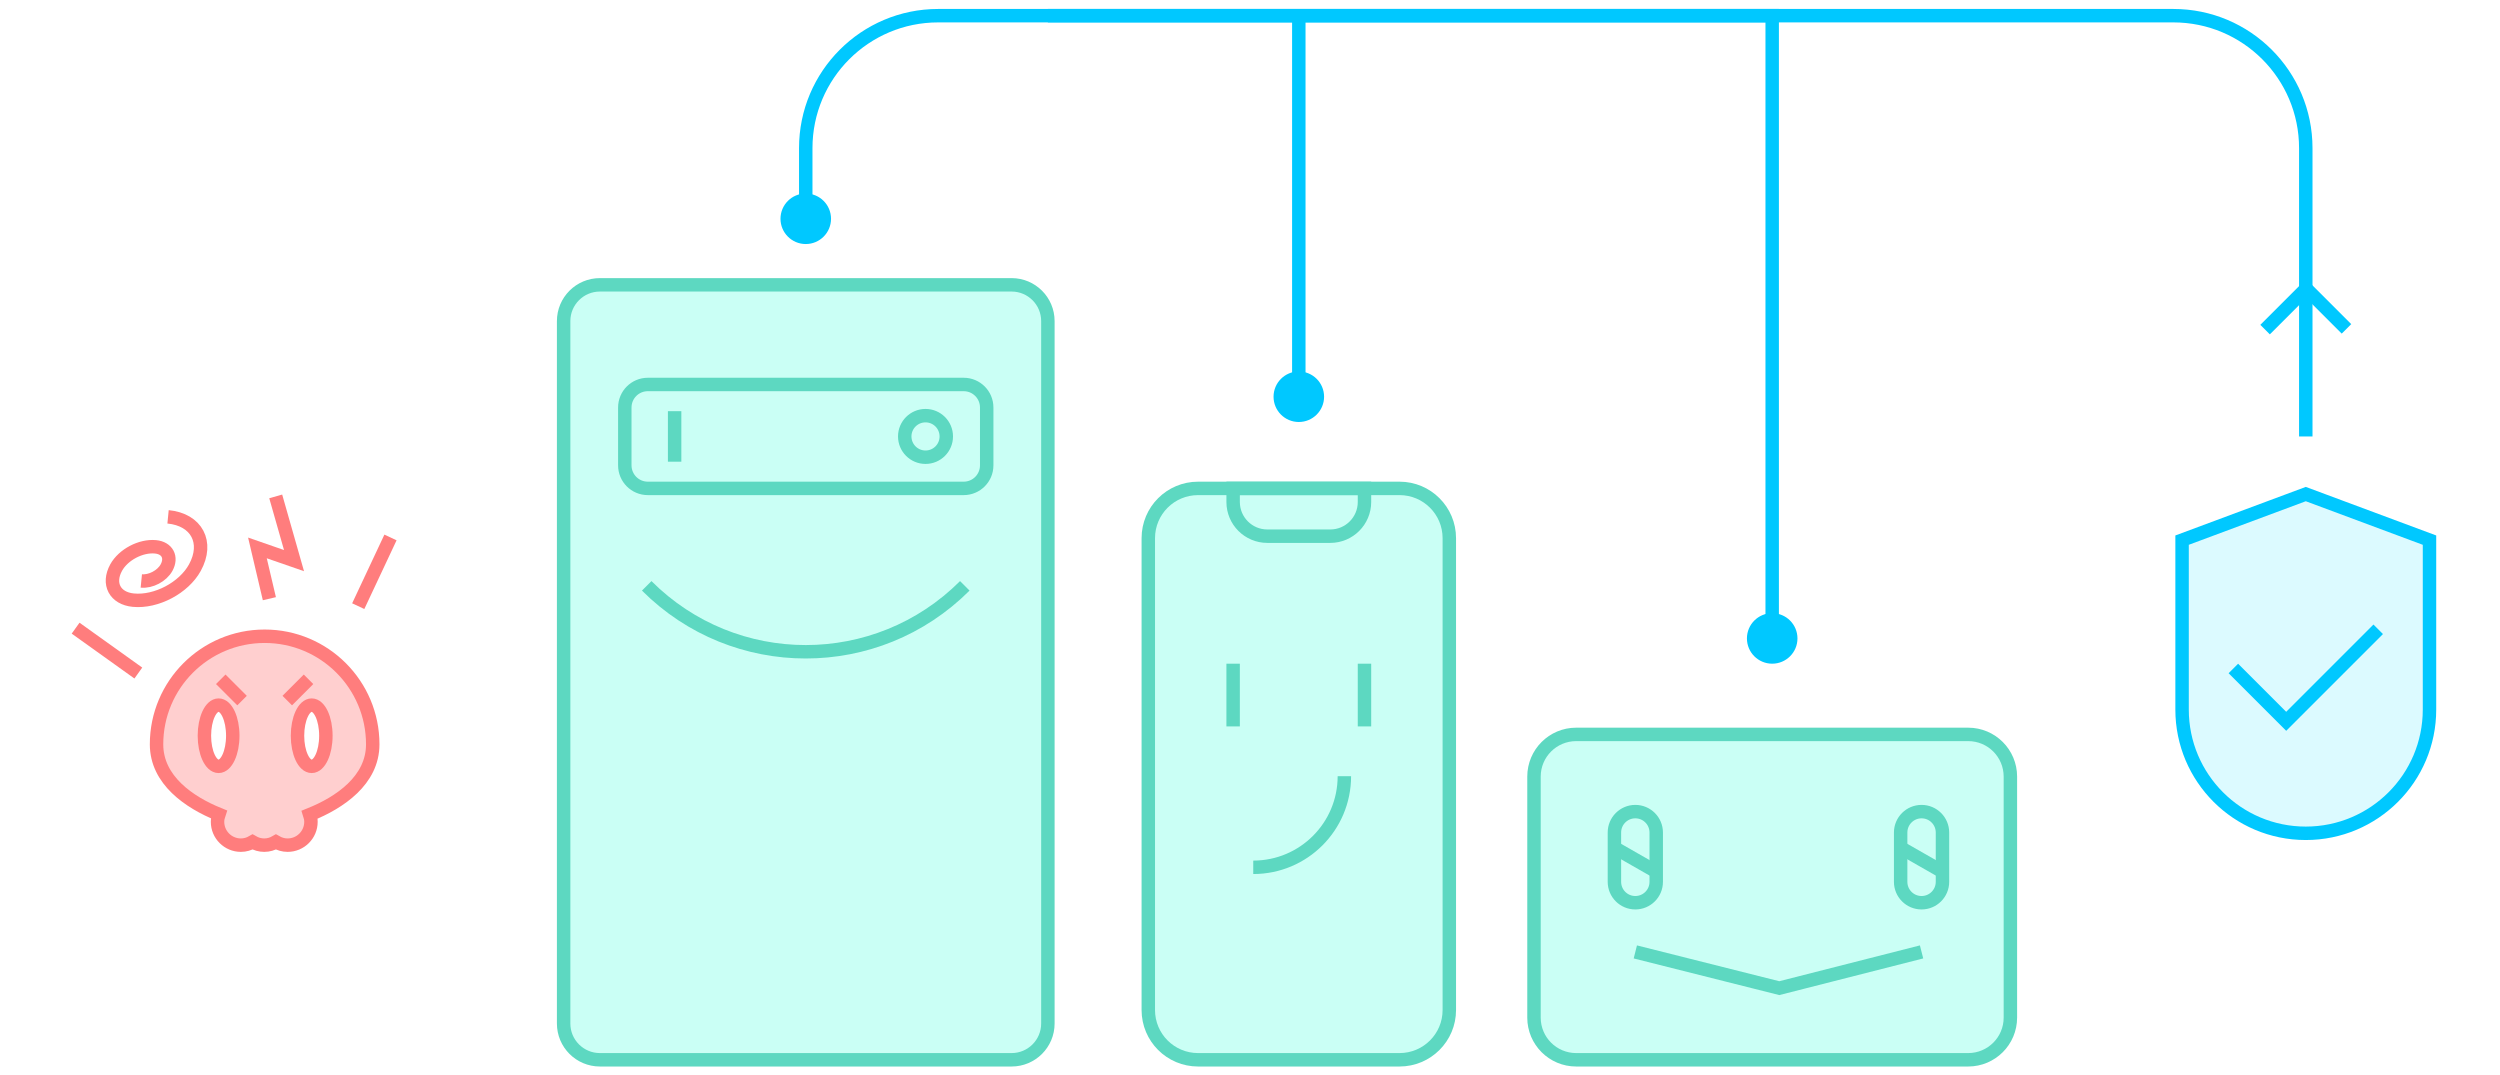 <?xml version="1.0" encoding="UTF-8"?>
<svg width="279px" height="120px" viewBox="0 0 279 120" version="1.1" xmlns="http://www.w3.org/2000/svg" xmlns:xlink="http://www.w3.org/1999/xlink">
    <!-- Generator: Sketch 52.2 (67145) - http://www.bohemiancoding.com/sketch -->
    <title>2</title>
    <desc>Created with Sketch.</desc>
    <g id="Desktop" stroke="none" stroke-width="1" fill="none" fill-rule="evenodd">
        <g id="Frontpage" transform="translate(-760, -1044)">
            <rect fill="#FFFFFF" x="0" y="0" width="1440" height="5954"></rect>
            <g id="know1" transform="translate(760, 1044)">
                <g id="Group-77" transform="translate(8, 1)">
                    <path d="M10.755,56.678 C13.954,56.992 15.295,59.532 13.749,62.35 C12.513,64.605 9.436,66.229 6.876,65.978 C4.828,65.777 3.971,64.152 4.96,62.347 C5.751,60.905 7.721,59.865 9.359,60.026 C10.669,60.155 11.218,61.195 10.585,62.349 C10.078,63.273 8.818,63.938 7.77,63.835" id="Stroke-1" stroke="#FF7D7D" stroke-width="1.5"></path>
                    <path d="M148.19,53.505 L125.704,53.505 C122.636,53.505 120.15,55.991 120.15,59.059 L120.15,111.719 C120.15,114.787 122.636,117.273 125.704,117.273 L148.19,117.273 C151.257,117.273 153.744,114.787 153.744,111.719 L153.744,59.059 C153.744,55.991 151.257,53.505 148.19,53.505" id="Fill-3" fill="#CAFFF5"></path>
                    <path d="M148.19,53.505 L125.704,53.505 C122.636,53.505 120.15,55.991 120.15,59.059 L120.15,111.719 C120.15,114.787 122.636,117.273 125.704,117.273 L148.19,117.273 C151.257,117.273 153.744,114.787 153.744,111.719 L153.744,59.059 C153.744,55.991 151.257,53.505 148.19,53.505 Z" id="Stroke-5" stroke="#5DD8C1" stroke-width="1.5"></path>
                    <path d="M104.895,30.787 L58.95,30.787 C56.712,30.787 54.901,32.599 54.901,34.835 L54.901,113.225 C54.901,115.461 56.712,117.273 58.95,117.273 L104.895,117.273 C107.13,117.273 108.944,115.461 108.944,113.225 L108.944,34.835 C108.944,32.599 107.13,30.787 104.895,30.787" id="Fill-7" fill="#CAFFF5"></path>
                    <path d="M104.895,30.787 L58.95,30.787 C56.712,30.787 54.901,32.599 54.901,34.835 L54.901,113.225 C54.901,115.461 56.712,117.273 58.95,117.273 L104.895,117.273 C107.13,117.273 108.944,115.461 108.944,113.225 L108.944,34.835 C108.944,32.599 107.13,30.787 104.895,30.787 Z" id="Stroke-9" stroke="#5DD8C1" stroke-width="1.5"></path>
                    <path d="M99.546,41.907 L64.298,41.907 C62.879,41.907 61.728,43.057 61.728,44.477 L61.728,50.935 C61.728,52.354 62.879,53.505 64.298,53.505 L99.546,53.505 C100.966,53.505 102.116,52.354 102.116,50.935 L102.116,44.477 C102.116,43.057 100.966,41.907 99.546,41.907 Z" id="Stroke-11" stroke="#5DD8C1" stroke-width="1.5"></path>
                    <path d="M144.276,53.505 L129.618,53.505 L129.618,55.024 C129.618,57.13 131.326,58.838 133.432,58.838 L140.462,58.838 C142.568,58.838 144.276,57.13 144.276,55.024 L144.276,53.505 Z" id="Stroke-13" stroke="#5DD8C1" stroke-width="1.5"></path>
                    <path d="M211.651,80.959 L167.901,80.959 C165.3,80.959 163.193,83.067 163.193,85.667 L163.193,112.565 C163.193,115.165 165.3,117.273 167.901,117.273 L211.651,117.273 C214.252,117.273 216.359,115.165 216.359,112.565 L216.359,85.667 C216.359,83.067 214.252,80.959 211.651,80.959" id="Fill-15" fill="#CAFFF5"></path>
                    <path d="M211.651,80.959 L167.901,80.959 C165.3,80.959 163.193,83.067 163.193,85.667 L163.193,112.565 C163.193,115.165 165.3,117.273 167.901,117.273 L211.651,117.273 C214.252,117.273 216.359,115.165 216.359,112.565 L216.359,85.667 C216.359,83.067 214.252,80.959 211.651,80.959 Z" id="Stroke-17" stroke="#5DD8C1" stroke-width="1.5"></path>
                    <path d="M67.288,44.887 L67.288,50.525" id="Stroke-19" stroke="#5DD8C1" stroke-width="1.5"></path>
                    <path d="M129.618,73.068 L129.618,80.068" id="Stroke-21" stroke="#5DD8C1" stroke-width="1.5"></path>
                    <path d="M144.276,73.068 L144.276,80.068" id="Stroke-23" stroke="#5DD8C1" stroke-width="1.5"></path>
                    <path d="M142.032,85.623 C142.032,91.244 137.483,95.792 131.863,95.792" id="Stroke-25" stroke="#5DD8C1" stroke-width="1.5"></path>
                    <path d="M99.671,64.38 C89.86,74.191 73.984,74.191 64.173,64.38" id="Stroke-27" stroke="#5DD8C1" stroke-width="1.5"></path>
                    <path d="M97.606,47.706 C97.606,46.425 96.569,45.387 95.288,45.387 C94.007,45.387 92.969,46.425 92.969,47.706 C92.969,48.987 94.007,50.025 95.288,50.025 C96.569,50.025 97.606,48.987 97.606,47.706 Z" id="Stroke-29" stroke="#5DD8C1" stroke-width="1.5"></path>
                    <path d="M174.502,89.576 C173.213,89.576 172.169,90.621 172.169,91.909 L172.169,97.412 C172.169,98.701 173.213,99.745 174.502,99.745 C175.791,99.745 176.835,98.701 176.835,97.412 L176.835,91.909 C176.835,90.621 175.791,89.576 174.502,89.576 Z" id="Stroke-31" stroke="#5DD8C1" stroke-width="1.5"></path>
                    <path d="M206.447,89.576 C205.158,89.576 204.113,90.621 204.113,91.909 L204.113,97.412 C204.113,98.701 205.158,99.745 206.447,99.745 C207.735,99.745 208.78,98.701 208.78,97.412 L208.78,91.909 C208.78,90.621 207.735,89.576 206.447,89.576 Z" id="Stroke-33" stroke="#5DD8C1" stroke-width="1.5"></path>
                    <polyline id="Stroke-35" stroke="#5DD8C1" stroke-width="1.5" points="174.502 105.234 190.568 109.278 206.447 105.234"></polyline>
                    <path d="M172.169,93.609 L176.835,96.276" id="Stroke-37" stroke="#5DD8C1" stroke-width="1.5"></path>
                    <path d="M208.78,96.276 L204.113,93.609" id="Stroke-39" stroke="#5DD8C1" stroke-width="1.5"></path>
                    <path d="M136.947,0.75 L136.947,43.417" id="Stroke-41" stroke="#00C8FF" stroke-width="1.5"></path>
                    <path d="M134.128,43.275 C134.128,44.832 135.391,46.095 136.947,46.095 C138.505,46.095 139.768,44.832 139.768,43.275 C139.768,41.718 138.505,40.455 136.947,40.455 C135.391,40.455 134.128,41.718 134.128,43.275" id="Fill-43" fill="#00C8FF"></path>
                    <path d="M189.776,70.389 L189.776,0.75 L136.947,0.75 L96.702,0.75 C88.539,0.75 81.922,7.367 81.922,15.53 L81.922,23.556" id="Stroke-45" stroke="#00C8FF" stroke-width="1.5"></path>
                    <path d="M192.597,70.248 C192.597,71.805 191.334,73.068 189.777,73.068 C188.22,73.068 186.957,71.805 186.957,70.248 C186.957,68.691 188.22,67.428 189.777,67.428 C191.334,67.428 192.597,68.691 192.597,70.248" id="Fill-47" fill="#00C8FF"></path>
                    <path d="M79.103,23.415 C79.103,24.972 80.366,26.235 81.922,26.235 C83.48,26.235 84.743,24.972 84.743,23.415 C84.743,21.858 83.48,20.595 81.922,20.595 C80.366,20.595 79.103,21.858 79.103,23.415" id="Fill-49" fill="#00C8FF"></path>
                    <polyline id="Stroke-51" stroke="#00C8FF" stroke-width="1.5" points="244.784 35.784 249.367 31.201 253.867 35.701"></polyline>
                    <path d="M263.132,59.279 L249.325,54.138 L235.52,59.279 L235.52,78.191 C235.52,85.816 241.7,91.997 249.325,91.997 C256.951,91.997 263.132,85.816 263.132,78.191 L263.132,59.279 Z" id="Fill-53" fill="#DCFAFF"></path>
                    <path d="M263.132,59.279 L249.325,54.138 L235.52,59.279 L235.52,78.191 C235.52,85.816 241.7,91.997 249.325,91.997 C256.951,91.997 263.132,85.816 263.132,78.191 L263.132,59.279 Z" id="Stroke-55" stroke="#00C8FF" stroke-width="1.5"></path>
                    <g id="Group-60" transform="translate(241, 69.023)">
                        <polyline id="Fill-57" fill="#DCFAFF" points="0.243 4.579 6.139 10.476 16.408 0.207"></polyline>
                        <polyline id="Stroke-59" stroke="#00C8FF" stroke-width="1.5" points="0.243 4.579 6.139 10.476 16.408 0.207"></polyline>
                    </g>
                    <path d="M108.943,0.75 L234.545,0.75 C242.708,0.75 249.325,7.367 249.325,15.53 L249.325,47.706" id="Stroke-61" stroke="#00C8FF" stroke-width="1.5"></path>
                    <path d="M26.784,84.524 C25.91,84.524 25.201,82.994 25.201,81.107 C25.201,79.221 25.91,77.691 26.784,77.691 C27.659,77.691 28.368,79.221 28.368,81.107 C28.368,82.994 27.659,84.524 26.784,84.524 M16.395,84.524 C15.52,84.524 14.811,82.994 14.811,81.107 C14.811,79.221 15.52,77.691 16.395,77.691 C17.269,77.691 17.978,79.221 17.978,81.107 C17.978,82.994 17.269,84.524 16.395,84.524 M33.598,82.069 C33.598,75.406 28.197,70.005 21.534,70.005 C14.871,70.005 9.47,75.406 9.47,82.069 C9.47,86.053 13.097,88.533 16.425,89.884 C16.336,90.146 16.277,90.422 16.277,90.714 C16.277,92.153 17.444,93.32 18.884,93.32 C19.36,93.32 19.802,93.183 20.186,92.959 C20.571,93.183 21.013,93.32 21.49,93.32 C21.967,93.32 22.408,93.183 22.793,92.959 C23.178,93.183 23.619,93.32 24.096,93.32 C25.536,93.32 26.703,92.153 26.703,90.714 C26.703,90.433 26.647,90.168 26.565,89.915 C29.913,88.571 33.598,86.085 33.598,82.069" id="Fill-63" fill="#FFCFCF"></path>
                    <path d="M26.784,84.524 C25.91,84.524 25.201,82.994 25.201,81.107 C25.201,79.221 25.91,77.691 26.784,77.691 C27.659,77.691 28.368,79.221 28.368,81.107 C28.368,82.994 27.659,84.524 26.784,84.524 Z M16.395,84.524 C15.52,84.524 14.811,82.994 14.811,81.107 C14.811,79.221 15.52,77.691 16.395,77.691 C17.269,77.691 17.978,79.221 17.978,81.107 C17.978,82.994 17.269,84.524 16.395,84.524 Z M33.598,82.069 C33.598,75.406 28.197,70.005 21.534,70.005 C14.871,70.005 9.47,75.406 9.47,82.069 C9.47,86.053 13.097,88.533 16.425,89.884 C16.336,90.146 16.277,90.422 16.277,90.714 C16.277,92.153 17.444,93.32 18.884,93.32 C19.36,93.32 19.802,93.183 20.186,92.959 C20.571,93.183 21.013,93.32 21.49,93.32 C21.967,93.32 22.408,93.183 22.793,92.959 C23.178,93.183 23.619,93.32 24.096,93.32 C25.536,93.32 26.703,92.153 26.703,90.714 C26.703,90.433 26.647,90.168 26.565,89.915 C29.913,88.571 33.598,86.085 33.598,82.069 Z" id="Stroke-65" stroke="#FF7D7D" stroke-width="1.5"></path>
                    <path d="M26.432,74.81 L24.057,77.185" id="Stroke-67" stroke="#FF7D7D" stroke-width="1.5"></path>
                    <path d="M19.012,77.185 L16.637,74.81" id="Stroke-69" stroke="#FF7D7D" stroke-width="1.5"></path>
                    <path d="M31.979,66.648 L35.578,58.981" id="Stroke-71" stroke="#FF7D7D" stroke-width="1.5"></path>
                    <path d="M7.437,74.111 L0.437,69.103" id="Stroke-73" stroke="#FF7D7D" stroke-width="1.5"></path>
                    <polyline id="Stroke-75" stroke="#FF7D7D" stroke-width="1.5" points="22.062 65.815 20.729 60.148 24.812 61.565 22.77 54.398"></polyline>
                </g>
                <rect id="Rectangle" fill-rule="nonzero" x="0" y="0" width="279" height="120"></rect>
            </g>
        </g>
    </g>
</svg>